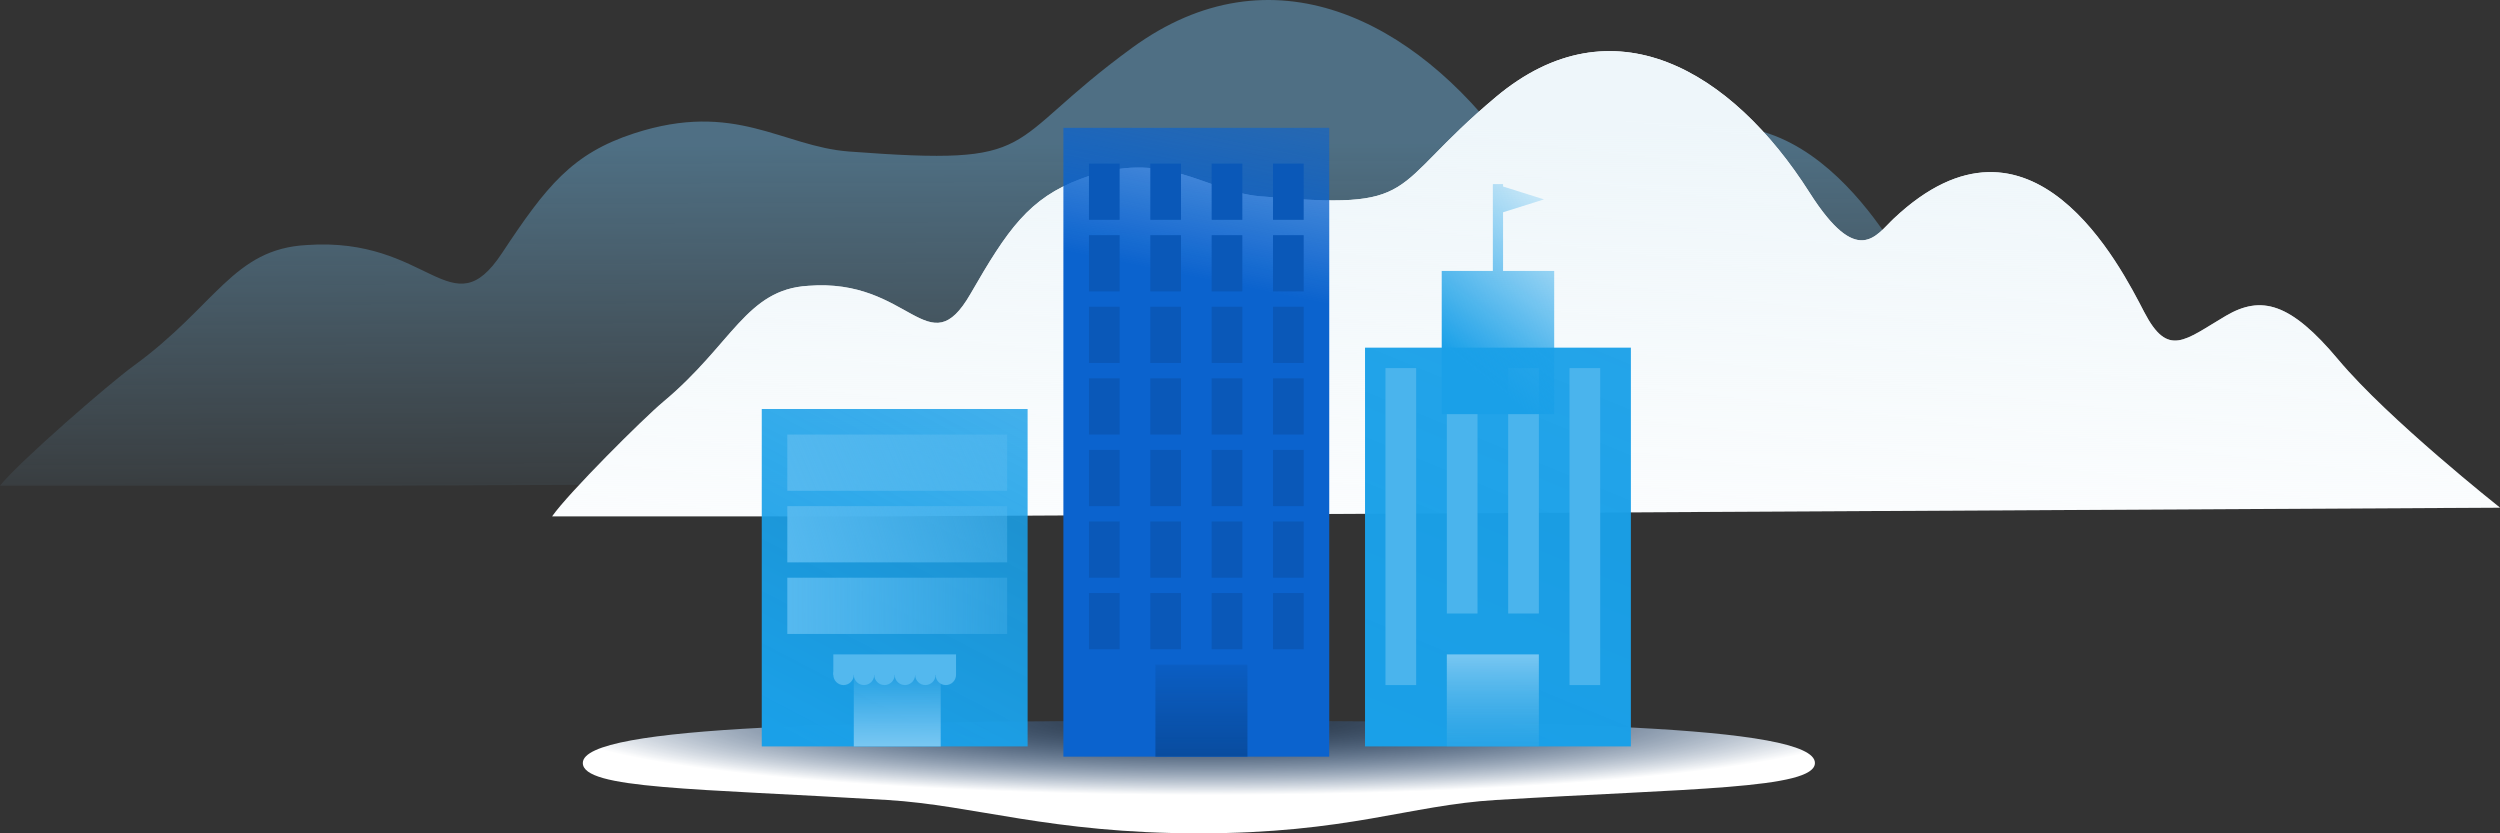<svg fill="none" height="163" width="489" xmlns="http://www.w3.org/2000/svg">
	<rect width="100%" height="100%" fill="#333333" stroke="none"/>
	<path d="M76.482 95L457 93.225C457 93.225 430.777 75.18 419.054 62.992C407.836 51.329 400.97 49.805 392.657 54.068C382.997 59.023 379.129 62.675 373.519 53.274C368.032 44.078 347.052 7.742 314.786 34.175C310.55 37.645 306.299 44.335 294.988 28.859C276.779 3.949 248.791 -10.613 221.419 9.363C195.231 28.473 204.494 32.544 166.073 29.637C152.978 28.646 143.847 19.638 124.049 26.078C111.897 30.032 106.862 36.399 98.169 49.543C88.263 64.518 84.037 46.255 60.053 47.925C45.535 48.678 42.28 59.833 26.082 71.597C21.427 74.978 3.827 90.236 0 95H76.482Z" fill="url(#paint0_linear)" opacity="0.4" />
	<path d="M171.763 101L489 99.299C489 99.299 467.138 82.014 457.365 70.34C448.012 59.168 442.288 57.708 435.357 61.792C427.303 66.538 424.079 70.037 419.402 61.031C414.827 52.222 397.337 17.416 370.436 42.736C366.905 46.06 363.361 52.468 353.931 37.644C338.75 13.782 315.417 -0.166 292.597 18.969C270.764 37.274 278.486 41.173 246.455 38.389C235.537 37.44 227.925 28.811 211.42 34.98C201.288 38.767 197.091 44.867 189.843 57.457C181.585 71.801 178.062 54.308 158.066 55.907C145.963 56.628 143.249 67.314 129.745 78.582C125.863 81.821 111.19 96.436 108 101H171.763Z" fill="white" />
	<path d="M171.763 101L489 99.299C489 99.299 467.138 82.014 457.365 70.34C448.012 59.168 442.288 57.708 435.357 61.792C427.303 66.538 424.079 70.037 419.402 61.031C414.827 52.222 397.337 17.416 370.436 42.736C366.905 46.06 363.361 52.468 353.931 37.644C338.75 13.782 315.417 -0.166 292.597 18.969C270.764 37.274 278.486 41.173 246.455 38.389C235.537 37.44 227.925 28.811 211.42 34.98C201.288 38.767 197.091 44.867 189.843 57.457C181.585 71.801 178.062 54.308 158.066 55.907C145.963 56.628 143.249 67.314 129.745 78.582C125.863 81.821 111.19 96.436 108 101H171.763Z" fill="url(#paint1_linear)" />
	<path d="M355 149.236C355 154.352 330.328 154.203 292.624 156.475C275.611 157.5 263.586 163 234.5 163C205.414 163 190.554 157.5 173.541 156.475C135.837 154.203 114 154.352 114 149.236C114 141.81 167.95 141 234.5 141C301.05 141 355 141.81 355 149.236Z" fill="url(#paint2_radial)" />
	<rect fill="url(#paint3_linear)" height="66" width="52" x="149" y="80" />
	<rect fill="url(#paint4_linear)" height="11" width="43" x="154" y="85" />
	<rect fill="url(#paint5_linear)" height="11" width="43" x="154" y="99" />
	<rect fill="url(#paint6_linear)" height="11" width="43" x="154" y="113" />
	<rect fill="url(#paint7_linear)" height="18" width="17" x="167" y="128" />
	<rect fill="#53B8EE" height="4" transform="matrix(1 0 0 -1 163 132)" width="24" />
	<rect fill="url(#paint8_linear)" height="123" width="52" x="208" y="25" />
	<rect fill="url(#paint9_linear)" height="18" width="18" x="226" y="130" />
	<rect fill="#0A58B8" height="11" width="6" x="213" y="32" />
	<rect fill="#0A58B8" height="11" width="6" x="225" y="32" />
	<rect fill="#0A58B8" height="11" width="6" x="237" y="32" />
	<rect fill="#0A58B8" height="11" width="6" x="249" y="32" />
	<rect fill="#0A58B8" height="11" width="6" x="213" y="88" />
	<rect fill="#0A58B8" height="11" width="6" x="225" y="88" />
	<rect fill="#0A58B8" height="11" width="6" x="237" y="88" />
	<rect fill="#0A58B8" height="11" width="6" x="249" y="88" />
	<rect fill="#0A58B8" height="11" width="6" x="213" y="46" />
	<rect fill="#0A58B8" height="11" width="6" x="225" y="46" />
	<rect fill="#0A58B8" height="11" width="6" x="237" y="46" />
	<rect fill="#0A58B8" height="11" width="6" x="249" y="46" />
	<rect fill="#0A58B8" height="11" width="6" x="213" y="102" />
	<rect fill="#0A58B8" height="11" width="6" x="225" y="102" />
	<rect fill="#0A58B8" height="11" width="6" x="237" y="102" />
	<rect fill="#0A58B8" height="11" width="6" x="249" y="102" />
	<rect fill="#0A58B8" height="11" width="6" x="213" y="60" />
	<rect fill="#0A58B8" height="11" width="6" x="225" y="60" />
	<rect fill="#0A58B8" height="11" width="6" x="237" y="60" />
	<rect fill="#0A58B8" height="11" width="6" x="249" y="60" />
	<rect fill="#0A58B8" height="11" width="6" x="213" y="116" />
	<rect fill="#0A58B8" height="11" width="6" x="225" y="116" />
	<rect fill="#0A58B8" height="11" width="6" x="237" y="116" />
	<rect fill="#0A58B8" height="11" width="6" x="249" y="116" />
	<rect fill="#0A58B8" height="11" width="6" x="213" y="74" />
	<rect fill="#0A58B8" height="11" width="6" x="225" y="74" />
	<rect fill="#0A58B8" height="11" width="6" x="237" y="74" />
	<rect fill="#0A58B8" height="11" width="6" x="249" y="74" />
	<rect fill="url(#paint10_linear)" height="78" width="52" x="267" y="68" />
	<rect fill="#4AB4ED" height="62" width="6" x="271" y="72" />
	<rect fill="#4AB4ED" height="48" width="6" x="283" y="72" />
	<rect fill="#4AB4ED" height="48" width="6" x="295" y="72" />
	<rect fill="url(#paint11_linear)" height="18" width="18" x="283" y="128" />
	<rect fill="#4AB4ED" height="62" width="6" x="307" y="72" />
	<path clip-rule="evenodd" d="M292 36H294V36.481L302 39L294 41.519V53H304V81H282V53H292V36Z" fill="url(#paint12_linear)" fill-rule="evenodd" />
	<circle cx="165" cy="132" fill="#53B8EE" r="2" />
	<circle cx="169" cy="132" fill="#53B8EE" r="2" />
	<circle cx="173" cy="132" fill="#53B8EE" r="2" />
	<circle cx="177" cy="132" fill="#53B8EE" r="2" />
	<circle cx="181" cy="132" fill="#53B8EE" r="2" />
	<circle cx="185" cy="132" fill="#53B8EE" r="2" />
	<defs>
		<linearGradient gradientUnits="userSpaceOnUse" id="paint0_linear" x1="228.5" x2="228.924" y1="0" y2="107.723">
			<stop offset="0.261" stop-color="#77C9FC" />
			<stop offset="1" stop-color="#8DD0F9" stop-opacity="0" />
		</linearGradient>
		<linearGradient gradientUnits="userSpaceOnUse" id="paint1_linear" x1="298.5" x2="298.926" y1="10" y2="126.514">
			<stop offset="0.117" stop-color="#EEF6FA" />
			<stop offset="1" stop-color="#EEF6FA" stop-opacity="0" />
		</linearGradient>
		<radialGradient cx="0" cy="0" gradientTransform="translate(236.808 141) rotate(90) scale(14.5 129.957)" gradientUnits="userSpaceOnUse" id="paint2_radial" r="1">
			<stop stop-color="#084A9B" stop-opacity="0.12" />
			<stop offset="1" stop-color="white" />
		</radialGradient>
		<linearGradient gradientUnits="userSpaceOnUse" id="paint3_linear" x1="158.5" x2="352" y1="146" y2="-224.5">
			<stop stop-color="#1AA0E8" />
			<stop offset="0.118" stop-color="#1AA0E8" stop-opacity="0.893" />
			<stop offset="1" stop-color="#1AA0E8" stop-opacity="0" />
		</linearGradient>
		<linearGradient gradientUnits="userSpaceOnUse" id="paint4_linear" x1="150.5" x2="237" y1="96" y2="60">
			<stop stop-color="#56B9EF" />
			<stop offset="1" stop-color="#56B9EF" stop-opacity="0" />
		</linearGradient>
		<linearGradient gradientUnits="userSpaceOnUse" id="paint5_linear" x1="154" x2="223.5" y1="110" y2="90.5">
			<stop stop-color="#56B9EF" />
			<stop offset="1" stop-color="#56B9EF" stop-opacity="0" />
		</linearGradient>
		<linearGradient gradientUnits="userSpaceOnUse" id="paint6_linear" x1="154" x2="215" y1="119" y2="119">
			<stop stop-color="#56B9EF" />
			<stop offset="1" stop-color="#56B9EF" stop-opacity="0" />
		</linearGradient>
		<linearGradient gradientUnits="userSpaceOnUse" id="paint7_linear" x1="170.5" x2="170.5" y1="146" y2="130.5">
			<stop stop-color="#79C7F2" />
			<stop offset="1" stop-color="#79C7F2" stop-opacity="0" />
		</linearGradient>
		<linearGradient gradientUnits="userSpaceOnUse" id="paint8_linear" x1="215" x2="251" y1="148" y2="-30.5">
			<stop offset="0.525" stop-color="#0B63CE" />
			<stop offset="1" stop-color="#0B63CE" stop-opacity="0" />
		</linearGradient>
		<linearGradient gradientUnits="userSpaceOnUse" id="paint9_linear" x1="235" x2="235" y1="150" y2="120.5">
			<stop stop-color="#084A9B" />
			<stop offset="0.867" stop-color="#084A9B" stop-opacity="0" />
		</linearGradient>
		<linearGradient gradientUnits="userSpaceOnUse" id="paint10_linear" x1="274" x2="385.5" y1="146" y2="-125">
			<stop stop-color="#1AA0E8" />
			<stop offset="1" stop-color="#1AA0E8" stop-opacity="0.86" />
		</linearGradient>
		<linearGradient gradientUnits="userSpaceOnUse" id="paint11_linear" x1="292" x2="292" y1="128" y2="151">
			<stop stop-color="#79C7F2" />
			<stop offset="1" stop-color="#28A1E1" stop-opacity="0.27" />
		</linearGradient>
		<linearGradient gradientUnits="userSpaceOnUse" id="paint12_linear" x1="285.5" x2="312" y1="70.5" y2="36">
			<stop stop-color="#1AA0E8" />
			<stop offset="1" stop-color="#1AA0E8" stop-opacity="0" />
		</linearGradient>
	</defs>
</svg>